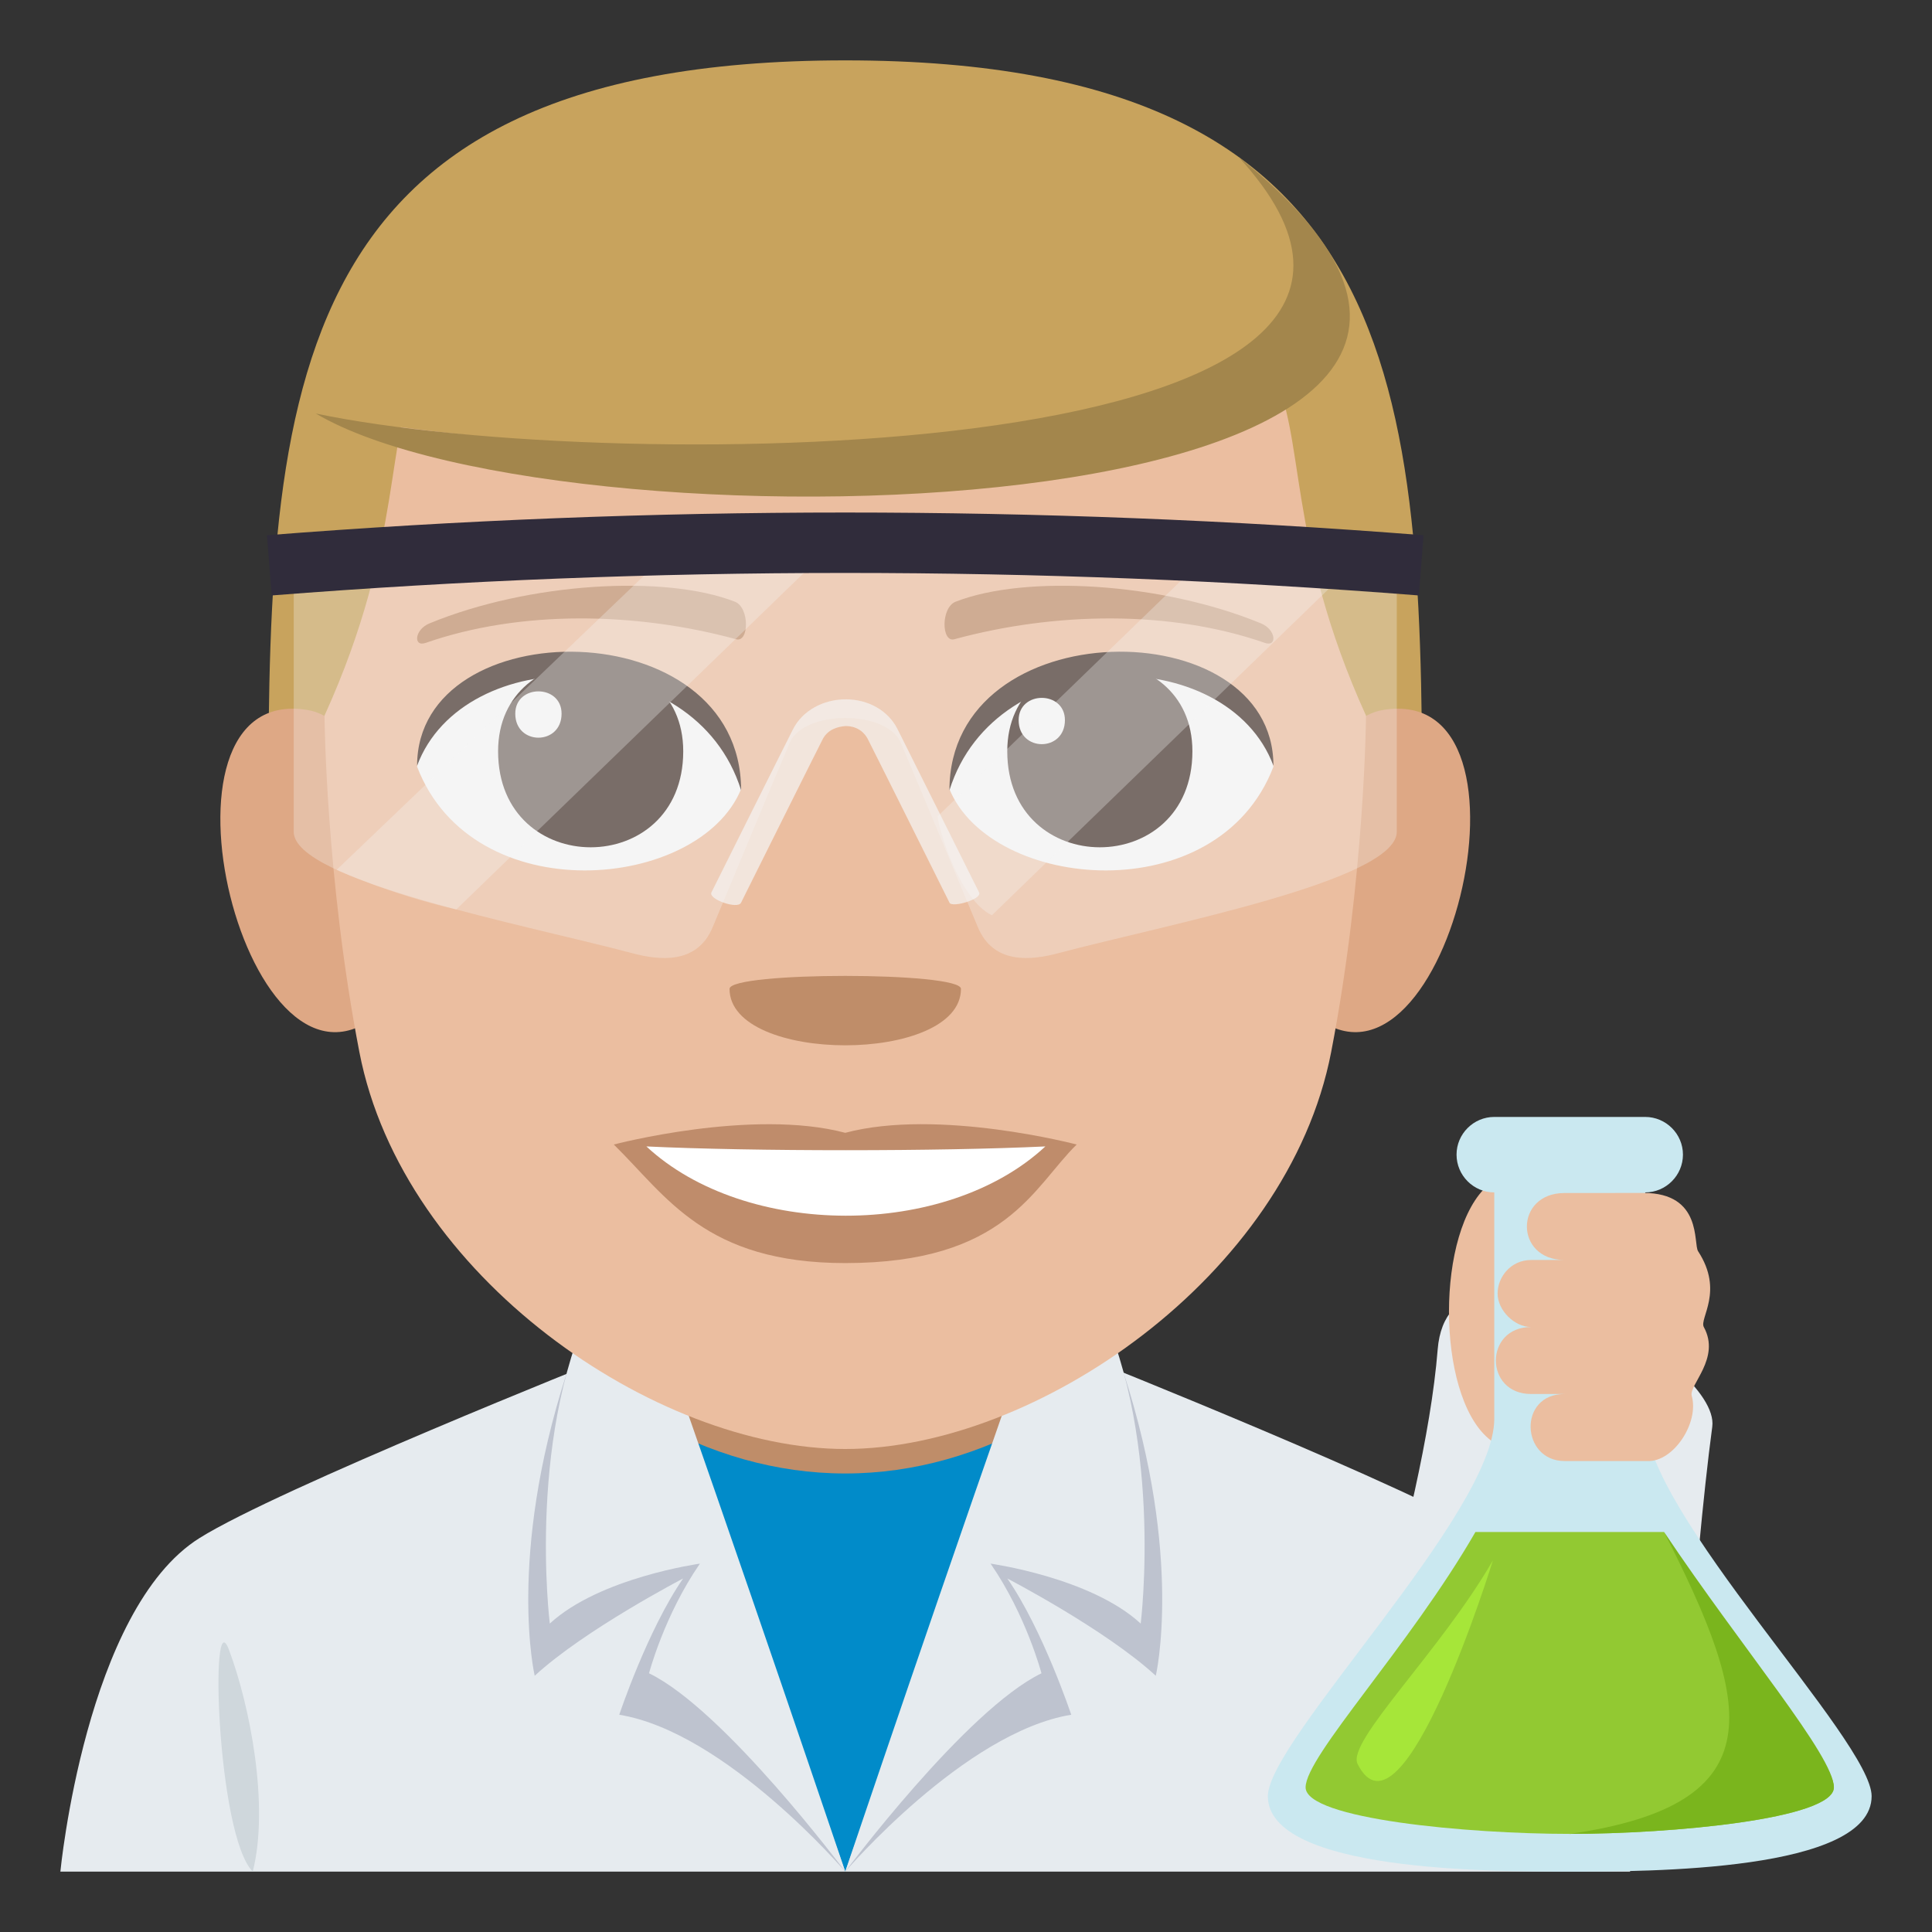 <?xml version="1.0" encoding="utf-8"?>
<!-- Generator: Adobe Illustrator 15.0.0, SVG Export Plug-In . SVG Version: 6.00 Build 0)  -->
<!DOCTYPE svg PUBLIC "-//W3C//DTD SVG 1.1//EN" "http://www.w3.org/Graphics/SVG/1.1/DTD/svg11.dtd">
<svg version="1.1" id="Layer_1" xmlns="http://www.w3.org/2000/svg" xmlns:xlink="http://www.w3.org/1999/xlink" x="0px" y="0px"
	 width="64px" height="64px" viewBox="0 0 64 64" enable-background="new 0 0 64 64" xml:space="preserve">
<rect x="0" y="0" width="64" height="64" fill="#333333" stroke="none"/>
<path fill="#E6EBEF" d="M6.611,50.949c2.6-1.631,13.393-5.936,13.393-5.936H36.08c0,0,10.783,4.297,13.369,5.934
	C53.209,53.316,54,62,54,62H2C2,62,2.838,53.309,6.611,50.949"/>
<rect x="20.742" y="41" fill="#BF8D69" width="14.514" height="10.535"/>
<path fill="#018BC9" d="M34.5,47.014c-1.994,1.143-4.201,1.797-6.5,1.797c-2.297,0-4.506-0.654-6.5-1.799L28,62L34.5,47.014z"/>
<path fill="#BEC3CF" d="M18.764,45.514c-1.969,6.104-1.051,9.998-1.051,9.998c1.658-1.529,4.916-3.221,4.916-3.223
	c-1.18,1.709-2.115,4.514-2.115,4.514C24.051,57.381,28,62,28,62S22.504,45.764,18.764,45.514z"/>
<path fill="#E6EBEF" d="M21.223,42.363c0,0-0.971-0.412-1.385,0.359c-2.436,4.582-1.625,11.061-1.625,11.061
	c1.658-1.529,4.971-1.984,4.973-1.986C22.004,53.506,21.5,55.43,21.5,55.43C23.998,56.639,28,62,28,62S24.66,52.086,21.223,42.363z"
	/>
<path fill="#BEC3CF" d="M37.234,45.514c1.969,6.104,1.053,9.998,1.053,9.998c-1.658-1.529-4.916-3.221-4.918-3.223
	c1.182,1.709,2.117,4.514,2.117,4.514C31.949,57.381,28,62,28,62S33.494,45.764,37.234,45.514z"/>
<path fill="#E6EBEF" d="M34.777,42.363c0,0,0.971-0.412,1.385,0.359c2.436,4.582,1.625,11.061,1.625,11.061
	c-1.658-1.529-4.973-1.984-4.973-1.986c1.18,1.709,1.686,3.633,1.686,3.633C32,56.639,28,62,28,62S31.34,52.086,34.777,42.363z"/>
<path fill="#CFD7DC" d="M8.373,62c0.555-2.189-0.098-5.518-0.789-7.35C6.941,52.943,7.184,60.795,8.373,62"/>
<path fill="#E6EBEF" d="M55.533,60.834L43.992,59.5c0,0,3.189-9.229,3.633-14.797c0.375-4.717,9.389,0.373,9.096,2.559
	C56.111,51.803,55.533,60.834,55.533,60.834z"/>
<path fill="#EBBEA0" d="M49.301,47.646c-1.736-1.486-1.736-6.906,0-8.391C56.988,32.693,56.986,54.213,49.301,47.646z"/>
<path fill="#CAE8F0" d="M54.5,47v-7.5c0.686,0,1.25-0.564,1.25-1.252c0-0.686-0.564-1.248-1.25-1.248h-5
	c-0.689,0-1.25,0.563-1.25,1.248c0,0.688,0.561,1.252,1.25,1.252V47c0,3.125-7.5,10.652-7.5,12.5C42,62,49.422,62,52,62s10,0,10-2.5
	C62,57.652,54.5,50.125,54.5,47z"/>
<path fill="#92C932" d="M48.875,50.75c-2.178,3.783-5.625,7.42-5.625,8.459c0,1.049,5.385,1.541,8.75,1.541
	c3.363,0,8.75-0.492,8.75-1.541c0-1.039-3.449-4.676-5.625-8.459H48.875z"/>
<path fill="#A6E639" d="M49.455,51.688c-1.736,3.016-4.855,6.002-4.484,6.744C46.459,61.406,49.455,51.688,49.455,51.688z"/>
<path fill="#7AB51D" d="M52,60.75c3.363,0,8.75-0.492,8.75-1.541c0-1.039-3.018-4.566-5.625-8.459
	C58.047,56.486,58.859,59.768,52,60.75z"/>
<path fill="#EBBEA0" d="M54.447,39.518l-2.619,0.002c-1.664,0-1.664,2.219,0,2.219h-1.109c-0.666,0-1.109,0.557-1.109,1.111
	s0.555,1.109,1.109,1.109c-1.555,0-1.555,2.219,0,2.219h1.109c-1.555,0-1.443,2.219,0,2.221h2.74
	c0.873,0.039,1.725-1.279,1.473-2.158c-0.102-0.363,0.969-1.246,0.4-2.281c-0.156-0.285,0.676-1.186-0.189-2.51
	C56.088,41.201,56.402,39.518,54.447,39.518z"/>
<path fill="#C8A35D" d="M28,2C8.893,2,8.886,13.499,8.886,27.875h38.227C47.113,13.499,47.107,2,28,2z"/>
<path fill="#DEA885" d="M12.681,33.465c2.07-1.928,0.191-9.488-2.479-9.943C4.498,22.549,8.215,37.622,12.681,33.465z"/>
<path fill="#DEA885" d="M43.319,33.465c-2.071-1.928-0.191-9.488,2.479-9.943C51.501,22.549,47.786,37.621,43.319,33.465z"/>
<path fill="#EBBEA0" d="M28,9.667c-19.963,0-11.919,2.313-17.25,14.039c0,0,0.039,5.378,1.155,11.146C13.344,42.29,21.713,48,28,48
	c6.289,0,14.657-5.71,16.096-13.147c1.117-5.769,1.155-11.146,1.155-11.146C39.921,11.979,47.965,9.667,28,9.667z"/>
<path fill="#F5F5F5" d="M42.184,25.399c-1.847,4.81-9.357,4.104-10.733,0.74C32.495,20.734,41.168,20.271,42.184,25.399z"/>
<path fill="#45332C" d="M33.367,24.887c0,4.241,6.133,4.241,6.133,0C39.5,20.949,33.367,20.949,33.367,24.887z"/>
<path fill="#45332C" d="M42.184,25.364c0-5.163-10.733-5.163-10.733,0.817C32.983,21.275,40.65,21.275,42.184,25.364z"/>
<path fill="#F5F5F5" d="M13.817,25.399c1.847,4.81,9.358,4.104,10.733,0.74C23.505,20.734,14.833,20.271,13.817,25.399z"/>
<path fill="#45332C" d="M22.633,24.887c0,4.241-6.133,4.241-6.133,0C16.5,20.95,22.633,20.95,22.633,24.887z"/>
<path fill="#45332C" d="M13.817,25.364c0-5.162,10.733-5.162,10.733,0.815C23.018,21.275,15.35,21.275,13.817,25.364z"/>
<path fill="#F5F5F5" d="M33.744,23.855c0,1.062,1.533,1.062,1.533,0C35.277,22.872,33.744,22.872,33.744,23.855z"/>
<path fill="#F5F5F5" d="M18.603,23.641c0,1.061-1.534,1.061-1.534,0C17.069,22.656,18.603,22.656,18.603,23.641z"/>
<path fill="#BF8C6B" d="M28,37.526c-3.088-0.819-7.667,0.388-7.667,0.388c1.744,1.709,3.022,3.927,7.667,3.927
	c5.324,0,6.226-2.518,7.666-3.927C35.666,37.914,31.084,36.705,28,37.526z"/>
<path fill="#FFFFFF" d="M21.413,37.977c3.281,3.05,9.915,3.069,13.216,0C31.129,38.143,24.937,38.145,21.413,37.977z"/>
<path fill="#BF8D69" d="M41.774,20.651c-3.294-1.358-7.804-1.623-10.119-0.718c-0.489,0.19-0.474,1.36-0.042,1.243
	c3.32-0.904,7.142-0.974,10.285,0.12C42.32,21.444,42.27,20.854,41.774,20.651z"/>
<path fill="#BF8D69" d="M14.226,20.651c3.294-1.358,7.803-1.623,10.119-0.718c0.489,0.19,0.474,1.36,0.042,1.243
	c-3.32-0.904-7.141-0.975-10.284,0.12C13.68,21.444,13.731,20.854,14.226,20.651z"/>
<path fill="#C8A35D" d="M43.264,7.907c7.12,9.764-25.929,7.216-32.803,5.791C10.461,13.698,20.558-0.071,43.264,7.907z"/>
<path fill="#A3864C" d="M10.461,13.698c9.873,2.077,40.059,1.79,30.559-8.507C56.509,17.549,18.82,18.65,10.461,13.698z"/>
<path fill="#BF8D69" d="M31.833,32.757c0,2.494-7.666,2.494-7.666,0C24.167,32.185,31.833,32.185,31.833,32.757z"/>
<path opacity="0.3" fill="#F5F5F5" d="M9.73,18.582c0,0,0,6.658,0,8.971c0,1.623,7.654,3.076,11.209,4.021
	c0.902,0.242,2.148,0.381,2.666-0.852c0.881-2.098,1.498-3.623,2.555-6.115c0.461-1.096,3.219-1.098,3.682,0
	c1.055,2.492,1.674,4.018,2.555,6.115c0.518,1.232,1.764,1.094,2.666,0.852c3.553-0.945,11.207-2.398,11.207-4.021
	c0-2.313,0-8.971,0-8.971H9.73z"/>
<path opacity="0.3" fill="#F5F5F5" d="M23.111,17.369L11.152,28.814c0,0,1.725,0.795,3.963,1.313L28,17.652
	C27.377,17.643,24.133,17.344,23.111,17.369z"/>
<path opacity="0.3" fill="#F5F5F5" d="M40.141,18.248l-9.08,8.793c0,0.324,0.703,2.754,1.797,3.279l12.287-11.906L40.141,18.248z"/>
<path opacity="0.7" fill="#F5F5F5" d="M31.455,29.906c0,0-2.275-4.57-2.703-5.414c-0.141-0.279-0.406-0.439-0.732-0.441
	c-0.275,0.018-0.602,0.115-0.77,0.441c-0.428,0.844-2.703,5.414-2.703,5.414c-0.115,0.225-1.092-0.119-0.979-0.344
	c0,0,2.277-4.57,2.707-5.416c0.305-0.596,0.986-0.98,1.742-0.98c0.002,0,0.004,0,0.004,0c0.75,0.002,1.402,0.377,1.707,0.98
	c0.428,0.846,2.705,5.416,2.705,5.416C32.547,29.787,31.541,30.076,31.455,29.906z"/>
<path fill="#302C3B" d="M47,19.725c-12.646-0.994-25.354-0.994-38,0c-0.051-0.664-0.104-1.328-0.156-1.994
	c12.75-1.004,25.561-1.004,38.314,0C47.104,18.396,47.053,19.061,47,19.725z"/>
</svg>
